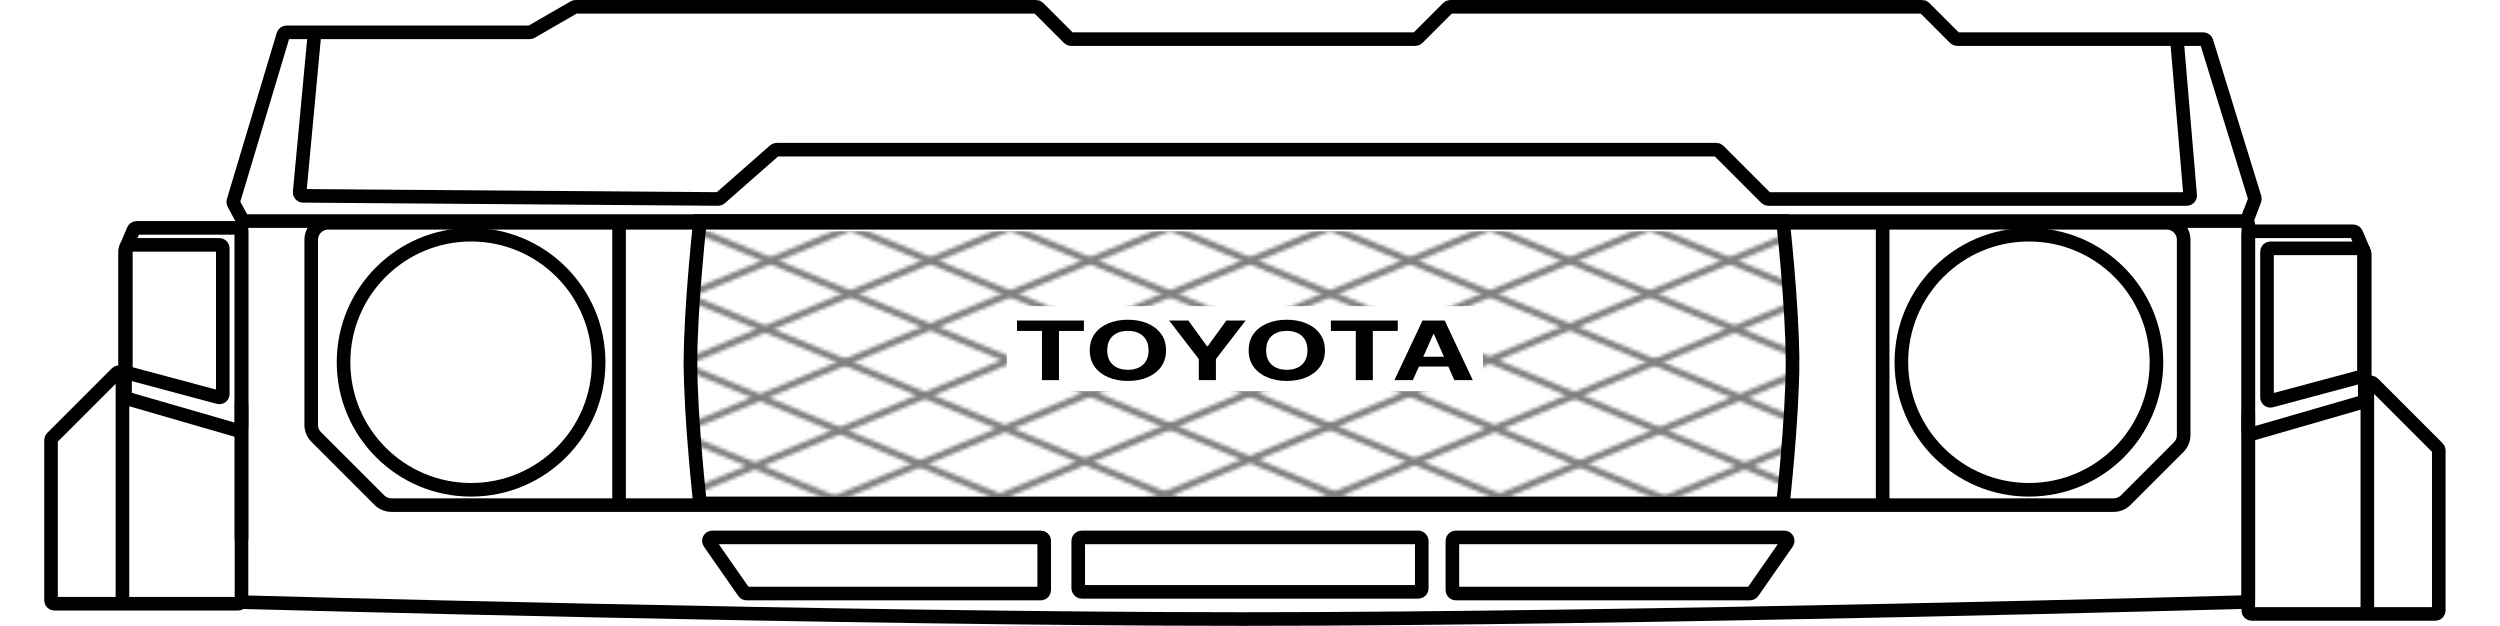 <svg width="735" height="184" viewBox="0 0 735 184" fill="none" xmlns="http://www.w3.org/2000/svg">
<path d="M70 177C70 177 249.931 182 365.25 182C480.569 182 660.5 177 660.5 177" stroke="black" stroke-width="4"/>
<path d="M71 118.5V176.5C71 177.052 70.552 177.5 70 177.5H36M36 177.5H16C15.448 177.5 15 177.052 15 176.5V129.414C15 129.149 15.105 128.895 15.293 128.707L34.293 109.707C34.923 109.077 36 109.523 36 110.414V177.5Z" stroke="black" stroke-width="4"/>
<path d="M661 121.5V179.5C661 180.052 661.448 180.5 662 180.5H696M696 180.5H716C716.552 180.5 717 180.052 717 179.5V132.414C717 132.149 716.895 131.895 716.707 131.707L697.707 112.707C697.077 112.077 696 112.523 696 113.414V180.5Z" stroke="black" stroke-width="4"/>
<path d="M38 72H64.5C65.052 72 65.5 72.448 65.5 73V115.833C65.5 116.491 64.876 116.969 64.241 116.799L37.741 109.699C37.304 109.581 37 109.185 37 108.733V73C37 72.448 37.448 72 38 72Z" stroke="black" stroke-width="4"/>
<path d="M40.163 67H69.999C70.552 67 70.999 67.448 70.999 68V125.577C70.999 126.243 70.361 126.722 69.722 126.537L37.48 117.209C37.052 117.085 36.758 116.694 36.758 116.248V73.702C36.758 73.569 36.785 73.437 36.836 73.314L39.242 67.611C39.398 67.241 39.761 67 40.163 67Z" stroke="black" stroke-width="4"/>
<path d="M694 73H667.5C666.948 73 666.5 73.448 666.5 74V116.833C666.5 117.491 667.124 117.969 667.759 117.799L694.259 110.699C694.696 110.581 695 110.185 695 109.733V74C695 73.448 694.552 73 694 73Z" stroke="black" stroke-width="4"/>
<path d="M691.837 68H662.001C661.448 68 661.001 68.448 661.001 69V126.577C661.001 127.243 661.639 127.722 662.278 127.537L694.52 118.209C694.948 118.085 695.242 117.694 695.242 117.248V74.702C695.242 74.569 695.215 74.437 695.164 74.314L692.758 68.611C692.602 68.241 692.239 68 691.837 68Z" stroke="black" stroke-width="4"/>
<path d="M637 65.5H96.5C93.739 65.5 91.5 67.739 91.5 70.5V124.929C91.5 126.255 92.027 127.527 92.965 128.464L111.536 147.036C112.473 147.973 113.745 148.5 115.071 148.5H621.429C622.755 148.5 624.027 147.973 624.964 147.036L640.536 131.464C641.473 130.527 642 129.255 642 127.929V70.5C642 67.739 639.761 65.5 637 65.5Z" stroke="black" stroke-width="4"/>
<circle cx="138.5" cy="106.5" r="37.5" stroke="black" stroke-width="4"/>
<circle cx="596.5" cy="106.5" r="37.5" stroke="black" stroke-width="4"/>
<mask id="mask0_1708_79" style="mask-type:alpha" maskUnits="userSpaceOnUse" x="0" y="44" width="735" height="119">
<line x1="150.383" y1="45.076" x2="432.383" y2="162.076" stroke="black" stroke-width="2"/>
<line x1="197.383" y1="45.076" x2="479.383" y2="162.076" stroke="black" stroke-width="2"/>
<line x1="244.383" y1="45.076" x2="526.383" y2="162.076" stroke="black" stroke-width="2"/>
<line x1="291.383" y1="45.076" x2="573.383" y2="162.076" stroke="black" stroke-width="2"/>
<line x1="338.383" y1="45.076" x2="620.383" y2="162.076" stroke="black" stroke-width="2"/>
<line x1="385.383" y1="45.076" x2="667.383" y2="162.076" stroke="black" stroke-width="2"/>
<line x1="432.383" y1="45.076" x2="714.383" y2="162.076" stroke="black" stroke-width="2"/>
<line x1="100.383" y1="45.076" x2="382.383" y2="162.076" stroke="black" stroke-width="2"/>
<line x1="50.383" y1="45.076" x2="332.383" y2="162.076" stroke="black" stroke-width="2"/>
<line x1="0.383" y1="45.076" x2="282.383" y2="162.076" stroke="black" stroke-width="2"/>
<line y1="-1" x2="305.308" y2="-1" transform="matrix(-0.924 0.383 0.383 0.924 585 46)" stroke="black" stroke-width="2"/>
<line y1="-1" x2="305.308" y2="-1" transform="matrix(-0.924 0.383 0.383 0.924 538 46)" stroke="black" stroke-width="2"/>
<line y1="-1" x2="305.308" y2="-1" transform="matrix(-0.924 0.383 0.383 0.924 491 46)" stroke="black" stroke-width="2"/>
<line y1="-1" x2="305.308" y2="-1" transform="matrix(-0.924 0.383 0.383 0.924 444 46)" stroke="black" stroke-width="2"/>
<line y1="-1" x2="305.308" y2="-1" transform="matrix(-0.924 0.383 0.383 0.924 397 46)" stroke="black" stroke-width="2"/>
<line y1="-1" x2="305.308" y2="-1" transform="matrix(-0.924 0.383 0.383 0.924 350 46)" stroke="black" stroke-width="2"/>
<line y1="-1" x2="305.308" y2="-1" transform="matrix(-0.924 0.383 0.383 0.924 303 46)" stroke="black" stroke-width="2"/>
<line y1="-1" x2="305.308" y2="-1" transform="matrix(-0.924 0.383 0.383 0.924 635 46)" stroke="black" stroke-width="2"/>
<line y1="-1" x2="305.308" y2="-1" transform="matrix(-0.924 0.383 0.383 0.924 685 46)" stroke="black" stroke-width="2"/>
<line y1="-1" x2="305.308" y2="-1" transform="matrix(-0.924 0.383 0.383 0.924 735 46)" stroke="black" stroke-width="2"/>
</mask>
<g mask="url(#mask0_1708_79)">
<path opacity="0.5" d="M526 68C526 68 529 91.725 529 107C529 122.275 526 146 526 146H204C204 146 201 122.275 201 107C201 91.725 204 68 204 68H526ZM296 90V115H436V90H296Z" fill="black"/>
</g>
<path d="M299 97.294V94.24H318.665V97.294H311.335V111.76H306.331V97.294H299Z" fill="black"/>
<path d="M342.814 103C342.814 104.911 342.319 106.536 341.329 107.876C340.347 109.217 339.007 110.24 337.307 110.948C335.616 111.649 333.714 112 331.602 112C329.474 112 327.564 111.646 325.873 110.939C324.182 110.232 322.845 109.208 321.863 107.868C320.881 106.528 320.39 104.905 320.39 103C320.39 101.089 320.881 99.464 321.863 98.124C322.845 96.783 324.182 95.762 325.873 95.061C327.564 94.354 329.474 94 331.602 94C333.714 94 335.616 94.354 337.307 95.061C339.007 95.762 340.347 96.783 341.329 98.124C342.319 99.464 342.814 101.089 342.814 103ZM337.682 103C337.682 101.762 337.428 100.719 336.922 99.869C336.423 99.019 335.717 98.374 334.805 97.935C333.893 97.496 332.826 97.277 331.602 97.277C330.378 97.277 329.31 97.496 328.398 97.935C327.487 98.374 326.777 99.019 326.271 99.869C325.772 100.719 325.522 101.762 325.522 103C325.522 104.238 325.772 105.281 326.271 106.131C326.777 106.981 327.487 107.625 328.398 108.065C329.31 108.504 330.378 108.723 331.602 108.723C332.826 108.723 333.893 108.504 334.805 108.065C335.717 107.625 336.423 106.981 336.922 106.131C337.428 105.281 337.682 104.238 337.682 103Z" fill="black"/>
<path d="M343.714 94.24H349.385L354.845 101.785H355.079L360.539 94.24H366.209L357.475 105.567V111.76H352.448V105.567L343.714 94.24Z" fill="black"/>
<path d="M389.531 103C389.531 104.911 389.036 106.536 388.046 107.876C387.064 109.217 385.723 110.24 384.024 110.948C382.333 111.649 380.431 112 378.319 112C376.191 112 374.281 111.646 372.59 110.939C370.898 110.232 369.562 109.208 368.579 107.868C367.597 106.528 367.106 104.905 367.106 103C367.106 101.089 367.597 99.464 368.579 98.124C369.562 96.783 370.898 95.762 372.59 95.061C374.281 94.354 376.191 94 378.319 94C380.431 94 382.333 94.354 384.024 95.061C385.723 95.762 387.064 96.783 388.046 98.124C389.036 99.464 389.531 101.089 389.531 103ZM384.398 103C384.398 101.762 384.145 100.719 383.638 99.869C383.139 99.019 382.434 98.374 381.522 97.935C380.61 97.496 379.542 97.277 378.319 97.277C377.095 97.277 376.027 97.496 375.115 97.935C374.203 98.374 373.494 99.019 372.987 99.869C372.488 100.719 372.239 101.762 372.239 103C372.239 104.238 372.488 105.281 372.987 106.131C373.494 106.981 374.203 107.625 375.115 108.065C376.027 108.504 377.095 108.723 378.319 108.723C379.542 108.723 380.61 108.504 381.522 108.065C382.434 107.625 383.139 106.981 383.638 106.131C384.145 105.281 384.398 104.238 384.398 103Z" fill="black"/>
<path d="M391.276 97.294V94.24H410.941V97.294H403.61V111.76H398.606V97.294H391.276Z" fill="black"/>
<path d="M415.381 111.76H409.956L418.222 94.24H424.746L433 111.76H427.575L421.577 98.243H421.39L415.381 111.76ZM415.042 104.874H427.856V107.765H415.042V104.874Z" fill="black"/>
<path d="M524.205 65C524.279 65.692 524.374 66.571 524.479 67.605C524.76 70.343 525.133 74.172 525.507 78.531C526.256 87.266 527 98.071 527 106.5C527 114.929 526.256 125.734 525.507 134.469C525.133 138.828 524.76 142.657 524.479 145.396C524.374 146.429 524.279 147.308 524.205 148H205.795C205.721 147.308 205.626 146.429 205.521 145.396C205.24 142.657 204.867 138.828 204.493 134.469C203.744 125.734 203 114.929 203 106.5C203 98.071 203.744 87.266 204.493 78.531C204.867 74.172 205.24 70.343 205.521 67.605C205.626 66.571 205.721 65.692 205.795 65H524.205Z" stroke="black" stroke-width="4"/>
<path d="M72 66L68.696 59.865C68.571 59.631 68.543 59.357 68.619 59.103L83.286 10.213C83.413 9.79 83.802 9.5 84.244 9.5H92.5M660.5 65L662.876 58.823C662.956 58.614 662.964 58.383 662.898 58.169L648.718 12.205C648.588 11.786 648.201 11.5 647.762 11.5H640M640 11.5H575.42C575.155 11.5 574.9 11.395 574.713 11.207L565.793 2.287C565.605 2.1 565.351 1.994 565.086 1.994H426.42C426.155 1.994 425.9 2.1 425.713 2.287L416.793 11.207C416.605 11.395 416.351 11.5 416.086 11.5H314.92C314.655 11.5 314.4 11.395 314.213 11.207L305.293 2.287C305.105 2.1 304.851 1.994 304.586 1.994H169.268C169.092 1.994 168.92 2.041 168.768 2.128L156.232 9.366C156.08 9.454 155.908 9.5 155.732 9.5H92.5M640 11.5L643.908 57.415C643.957 57.999 643.497 58.5 642.911 58.5H519.914C519.649 58.5 519.395 58.395 519.207 58.207L505.293 44.293C505.105 44.105 504.851 44 504.586 44H228.377C228.134 44 227.899 44.089 227.717 44.249L211.786 58.248C211.602 58.41 211.364 58.499 211.119 58.497L89.09 57.576C88.504 57.572 88.047 57.066 88.102 56.483L92.5 9.5" stroke="black" stroke-width="4"/>
<rect x="317" y="158" width="101" height="16" rx="1" stroke="black" stroke-width="4"/>
<path d="M306 158H209.416C208.608 158 208.133 158.909 208.595 159.572L218.702 174.072C218.889 174.34 219.195 174.5 219.522 174.5H306C306.552 174.5 307 174.052 307 173.5V159C307 158.448 306.552 158 306 158Z" stroke="black" stroke-width="4"/>
<path d="M428 158H524.584C525.392 158 525.867 158.909 525.405 159.572L515.298 174.072C515.111 174.34 514.805 174.5 514.478 174.5H428C427.448 174.5 427 174.052 427 173.5V159C427 158.448 427.448 158 428 158Z" stroke="black" stroke-width="4"/>
<path d="M553.5 65.5V148.5" stroke="black" stroke-width="4"/>
<path d="M182 65V148" stroke="black" stroke-width="4"/>
<path d="M661 176V66C661 65.448 660.552 65 660 65H72C71.448 65 71 65.448 71 66V158.578" stroke="black" stroke-width="4"/>
</svg>

